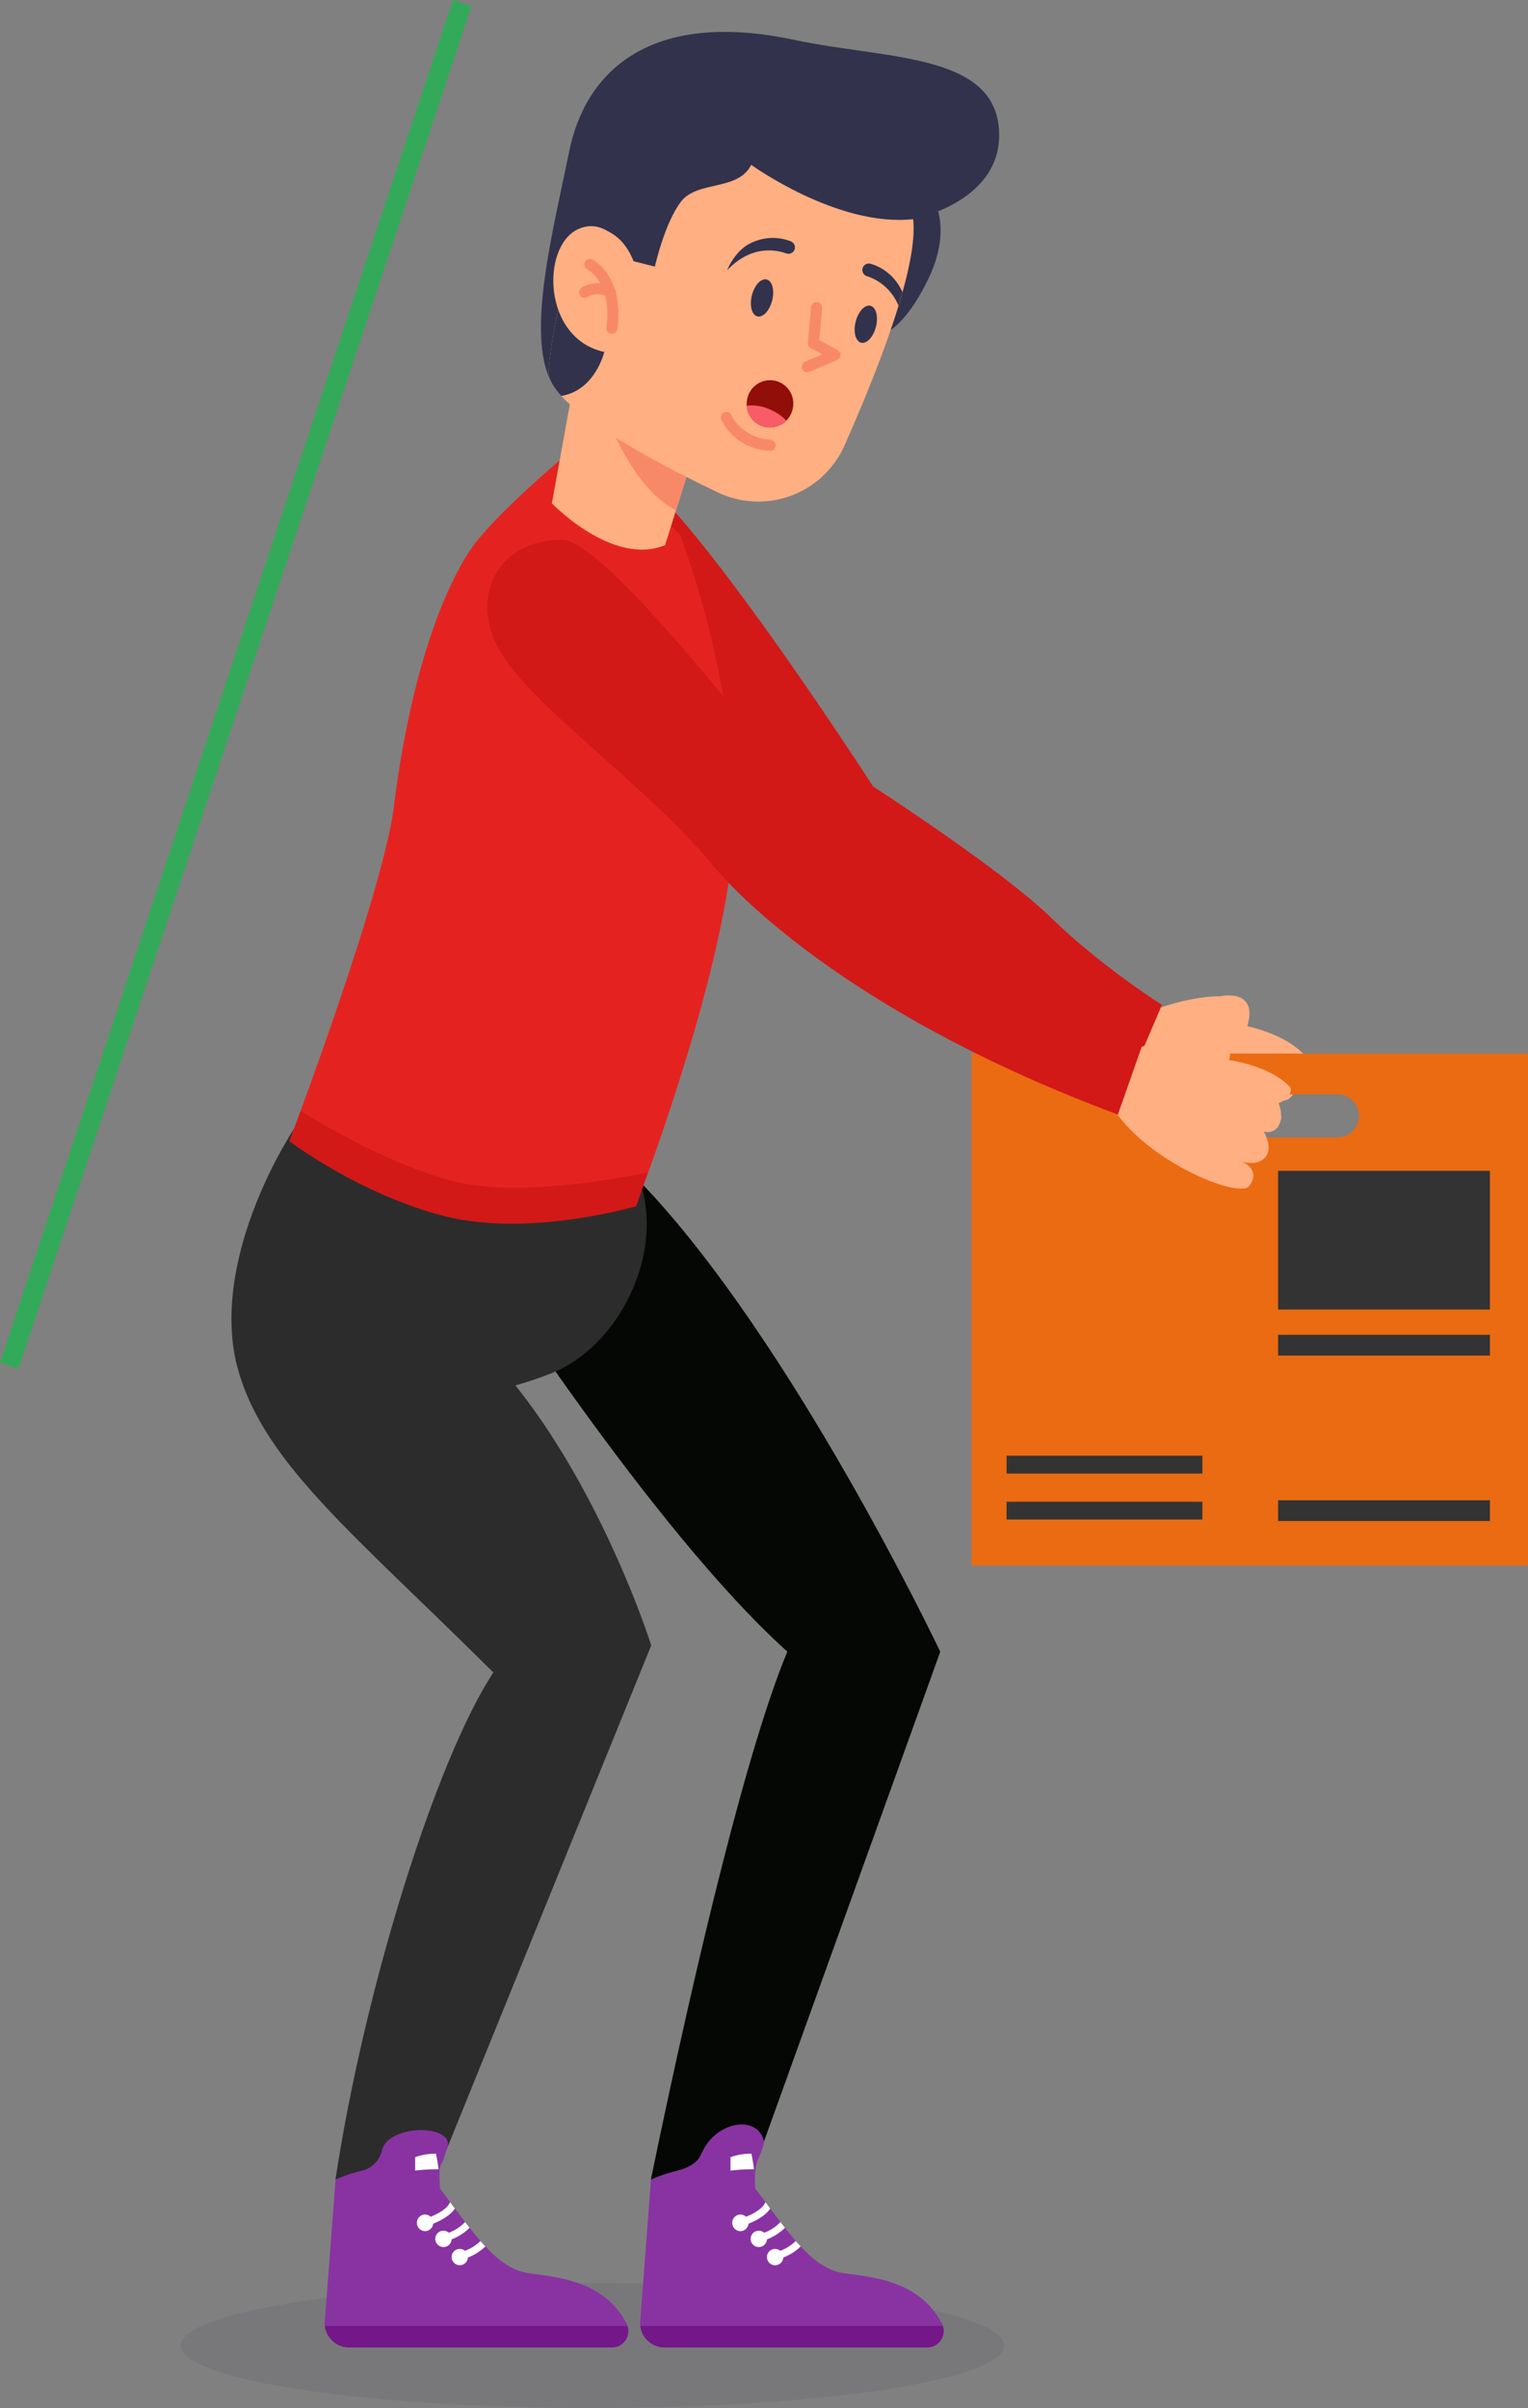 <svg xmlns="http://www.w3.org/2000/svg" viewBox="0 0 465.65 733.68"><rect x="0" y="0" width="465.65" height="733.68" fill="#808080" stroke="none"/><defs><style>.cls-10{fill:#32324c}.cls-3{fill:#8933a2}.cls-4{fill:#741789}.cls-5{fill:#fff}.cls-6{fill:#2c2c2c}.cls-7{fill:#ffaf82}.cls-8{fill:#d31818}.cls-11{fill:#f88968}</style></defs><g id="Capa_2" data-name="Capa 2"><g id="Información"><ellipse cx="180.57" cy="714.65" rx="125.47" ry="19.04" style="opacity:.1;fill:#32324c"/><path d="m286.54 503.26-56.77 157.68-31.43 3.15c14.53-70.19 29.78-132.51 41.6-160.87-41.48-37.24-95.4-122-95.4-122C163.24 372.51 195 360 195 360c46.34 48 91.54 143.26 91.54 143.26Z" style="fill:#050705"/><path class="cls-3" d="M282.61 715.24h-80.13a7.48 7.48 0 0 1-7.36-6.57 8.41 8.41 0 0 1 0-1.59l3.26-43a46.17 46.17 0 0 1 8-2.7c2.77-.67 6.48-2.4 7.32-5.19.06-.2.31-.48.4-.68 4.11-8.94 16.51-11.39 18.66-3.3.28 1-1.47 5.17-1.58 5.38-1.62 3.12-1 9.27-1 9.27 1.06 1.38 2.08 2.73 3.08 4.07l1.48 2c1 1.39 2.07 2.76 3.08 4.06.47.62.93 1.21 1.39 1.8 1.12 1.42 2.21 2.77 3.31 4 .49.58 1 1.13 1.49 1.67 4.13 4.43 8.3 7.46 13.23 8.16 8.69 1.22 22.88 2.2 29.73 15.22a4.58 4.58 0 0 1 .35.83 5 5 0 0 1-4.71 6.57Z"/><path class="cls-4" d="M282.61 715.23h-80.13a7.47 7.47 0 0 1-7.36-6.56h92.2a5 5 0 0 1-4.71 6.56Z"/><path class="cls-5" d="M234.74 672.91c-.93 1.39-2.82 3.07-6.64 4.63-.65.27-1.35.53-2.12.79l-.69-2.14c.76-.25 1.44-.51 2.06-.77 4.38-1.8 5.58-3.57 5.91-4.48Z"/><ellipse class="cls-5" cx="225.63" cy="677.26" rx="2.49" ry="2.54"/><path class="cls-5" d="M239.21 678.77a15.74 15.74 0 0 1-5.48 3.53c-.77.34-1.61.65-2.54 1l-.69-2.15q1.29-.43 2.34-.87a12.56 12.56 0 0 0 5-3.28c.45.59.91 1.18 1.37 1.77Z"/><path class="cls-5" d="M233.73 682.2a2.49 2.49 0 1 1-2.48-2.54 2.51 2.51 0 0 1 2.48 2.54Zm10.27 2.26a15.85 15.85 0 0 1-5.31 3.37c-.78.34-1.63.67-2.58 1l-.68-2.15c.87-.29 1.65-.59 2.35-.89a13.71 13.71 0 0 0 4.73-3c.49.58 1 1.13 1.49 1.67Z"/><path class="cls-5" d="M238.7 687.74a2.49 2.49 0 1 1-2.48-2.53 2.51 2.51 0 0 1 2.48 2.53Zm-8.93-26.8a56.15 56.15 0 0 0-7.15.41v-4.09a17.87 17.87 0 0 1 6.38-1.06c.34 1.74.59 3.34.77 4.74Z"/><path class="cls-6" d="M89.54 344.05s-24.9 37.14-17.7 70.52c0 0 44.08 24.08 95.82 4 21.16-8.21 34.9-36.83 27.32-58.61-.09-.26-.18-.51-.28-.77 0 0-63.09-17.91-105.16-15.14Z"/><path class="cls-6" d="M71.84 414.57c7.08 30.12 34.7 51.41 78.5 95-17.31 26.35-39.17 95.69-48.11 154.5l31.43-3.15 64.8-159.6s-20.46-65-59-97.56Z"/><path class="cls-3" d="M186.5 715.24h-80.13a7.47 7.47 0 0 1-7.37-6.57 7.65 7.65 0 0 1 0-1.59l3.26-43a46.17 46.17 0 0 1 8-2.7 8.18 8.18 0 0 0 5.94-5.5c.06-.21.11-.42.16-.63 1.84-8.27 23-8.19 19.82-.45a22.07 22.07 0 0 0-1 3.24c-1.24 2.28-1.17 2.22-1.24 3.92s.16 4.9.16 4.9c1.06 1.38 2.09 2.73 3.08 4.07.51.66 1 1.32 1.48 2 1.05 1.39 2.08 2.76 3.08 4.06.47.62.93 1.21 1.4 1.8 1.11 1.42 2.2 2.77 3.3 4 .49.58 1 1.13 1.5 1.67 4.13 4.43 8.29 7.46 13.22 8.16 8.69 1.22 22.88 2.2 29.74 15.22a3.92 3.92 0 0 1 .34.83 5 5 0 0 1-4.74 6.57Z"/><path class="cls-4" d="M186.5 715.23h-80.13a7.46 7.46 0 0 1-7.37-6.56h92.19a5 5 0 0 1-4.69 6.56Z"/><path class="cls-5" d="M138.63 672.91c-.93 1.39-2.82 3.07-6.63 4.63-.65.27-1.36.53-2.13.79l-.69-2.14c.76-.25 1.45-.51 2.06-.77 4.38-1.8 5.59-3.57 5.91-4.48.51.66.99 1.32 1.48 1.97Z"/><ellipse class="cls-5" cx="129.53" cy="677.26" rx="2.49" ry="2.54"/><path class="cls-5" d="M143.11 678.77a15.81 15.81 0 0 1-5.49 3.53c-.77.34-1.6.65-2.54 1l-.69-2.15q1.31-.43 2.34-.87a12.56 12.56 0 0 0 5-3.28c.45.59.91 1.18 1.38 1.77Z"/><path class="cls-5" d="M137.63 682.2a2.49 2.49 0 1 1-2.49-2.54 2.52 2.52 0 0 1 2.49 2.54Zm10.28 2.26a16 16 0 0 1-5.32 3.37q-1.16.51-2.58 1l-.68-2.15c.87-.29 1.65-.59 2.35-.89a13.51 13.51 0 0 0 4.73-3c.49.58.99 1.13 1.5 1.67Z"/><path class="cls-5" d="M142.59 687.74a2.48 2.48 0 1 1-2.48-2.53 2.51 2.51 0 0 1 2.48 2.53Zm-8.93-26.8a55.91 55.91 0 0 0-7.14.41v-4.09a17.92 17.92 0 0 1 6.33-1.06c.38 1.74.63 3.34.81 4.74Z"/><path class="cls-7" d="M380.1 312.68S392.12 315 398 322c1.53 1.81-2.74 6-6.48 4.75 0 0 3.92 2.45 3.28 4.82-1.4 5.21-5.57 3.58-5.57 3.58s2.49 4.76.23 7.55c-2.52 3.1-7.53 1.15-7.53 1.15s6 2.58 1.78 7.57c-3.21 3.81-31.35-9.64-40.39-27.41 0 0 6.12-15.11 10.56-17.09 0 0 9.63-3.43 18.06-3.38-.02-.05 11.7-2.54 8.16 9.14Z"/><path class="cls-8" d="M187.73 141.09c-18.74-1.24-29 14.07-21.92 31 7.41 17.6 40.53 43 60.93 70.62 0 0 29.51 44.3 118.46 84.29l8.89-20.83s-18.58-11.73-33.78-26.55-54.25-40-54.25-40-62.78-97.51-78.33-98.53Z"/><path d="M181.45 139.78a7.74 7.74 0 0 0-10.21-.11c-7.91 6.78-22.62 19.9-28.09 28.17-7.65 11.55-17.88 36.15-23.13 78-3.33 26.48-31.83 101.85-31.83 101.85s25 15.2 45.17 21.52c26.61 8.35 61-3.4 61-3.4s27.57-71.6 29.18-112c1.78-44.6-16.34-91-16.34-91Z" style="fill:#e42320"/><path class="cls-8" d="M91.62 338.49c-1.15 3.31-3.43 9.22-3.43 9.22s21.54 16.31 47.35 22.85 58.35-3.05 58.35-3.05l3.49-10.26s-37 8.1-58.72 2.76-47.04-21.52-47.04-21.52Z"/><path class="cls-10" d="M282.74 57.85s8.62 9.45.22 27-16.07 17.76-16.07 17.76-.46-43.75 15.85-44.76Z"/><path class="cls-7" d="m213.21 132.41-7.21 23.1-3.32 10.59c-16 6.57-34.5-12.74-34.5-12.74L174.6 118c7.31-2.63 22.52 5 31.52 10.09 4.23 2.45 7.09 4.32 7.09 4.32Z"/><path class="cls-11" d="m213.21 132.41-7.21 23.1c-14.93-7.68-22.64-33-22.64-33l22.79 5.62c4.2 2.41 7.06 4.28 7.06 4.28Z"/><path class="cls-10" d="M278.26 66.77s28.27-5.36 26.11-28S269.55 18 242.09 12.16c-44.23-9.43-63.72 9.84-68.61 33.89s-13.21 55.75-5.48 70.33 19.34-.32 28.65-13.75 55.17-50.16 81.61-35.86Z"/><path class="cls-7" d="M275.44 87.53c-.13.48-.26 1-.4 1.45l-.27 1q-.43 1.55-.93 3.12c-4.24 13.91-10.76 29.74-16.51 42.69A28.72 28.72 0 0 1 218.69 150c-17.56-8.42-38.94-19.88-47.62-29.36-2.64-2.88-4.09-5.57-3.91-7.95a156.58 156.58 0 0 1 3.49-20.86c5.31-24.07 14.61-53.43 14.61-53.43 29.23-22 88.49 4.48 92.81 27.08.99 5.17-.2 13.03-2.63 22.05Z"/><path d="M241.49 124.88a7.09 7.09 0 0 1-8.61 5.13 7.11 7.11 0 0 1-5.32-6.38 7.41 7.41 0 0 1 .19-2.23 7.09 7.09 0 1 1 13.74 3.48Z" style="fill:#920e08"/><path d="M239.62 128.16a7.08 7.08 0 0 1-12.06-4.53 12.91 12.91 0 0 1 7.31 1.25 13.76 13.76 0 0 1 4.75 3.28Z" style="fill:#f85c66"/><path class="cls-10" d="M235.31 91.56c-.79 3.11-2.81 5.27-4.51 4.84s-2.45-3.3-1.67-6.4 2.81-5.28 4.52-4.84 2.45 3.3 1.66 6.4Zm31.63 8.01c-.79 3.11-2.81 5.27-4.52 4.84s-2.45-3.3-1.66-6.4 2.8-5.28 4.51-4.84 2.45 3.3 1.67 6.4ZM176.08 69.9s11.54-3.94 17 9.69l6.49 1.64s3-13.42 8-19.85 17.35-3.1 21.36-11.16c0 0 26.37 19.09 49.38 16.55s-31.13-53.54-65.85-44.19S177.12 46 176.08 69.9Z"/><path class="cls-10" d="M221.59 82.35s2.45-6.57 8.16-8.7a15 15 0 0 1 11.34-.08 2 2 0 0 1 1.1 2.31 2 2 0 0 1-2.55 1.34c-3.43-1.22-10.85-2.48-18.05 5.13ZM275 89l-.27 1q-.43 1.55-.93 3.12a15.63 15.63 0 0 0-9.66-9 2.16 2.16 0 0 1-.73-.44 2 2 0 0 1-.46-2.19 2 2 0 0 1 2.29-1.14 15 15 0 0 1 8.91 7A11.14 11.14 0 0 1 275 89Zm-103.93 31.63c-2.64-2.88-4.09-5.57-3.92-7.95a158.46 158.46 0 0 1 3.5-20.86l13.51 15.39s-2.73 11.71-13.09 13.42Z"/><path class="cls-7" d="M193 79.59s-6.88-14.55-17-9.69c-11.1 5.37-10.68 33.19 8.08 37.32Z"/><path class="cls-11" d="M186.05 101.68a1.69 1.69 0 0 1-1.26-1.86c1.82-13.56-5.48-17.57-5.79-17.73a1.7 1.7 0 0 1-.72-2.28 1.67 1.67 0 0 1 2.25-.73c.4.2 9.77 5.12 7.61 21.19a1.7 1.7 0 0 1-1.9 1.45Z"/><path class="cls-11" d="M177.71 90.68a1.69 1.69 0 0 1-.54-3 9.57 9.57 0 0 1 9.39-.31 1.69 1.69 0 1 1-1.51 3 6.16 6.16 0 0 0-6 .1 1.71 1.71 0 0 1-1.34.21Zm53.42 46.18a16.69 16.69 0 0 1-11.31-9 1.69 1.69 0 0 1 3.13-1.29c.12.3 3 6.7 12 7.46a1.69 1.69 0 0 1-.28 3.36 21.75 21.75 0 0 1-3.54-.53Zm14.5-23.45a1.67 1.67 0 0 1-1.14-1 1.69 1.69 0 0 1 .89-2.22l5.21-2.22-3.54-1.94a1.69 1.69 0 0 1-.87-1.63l1-10.85a1.69 1.69 0 0 1 3.37.3l-.87 9.75 5.61 3.08a1.69 1.69 0 0 1-.15 3l-8.41 3.59a1.73 1.73 0 0 1-1.1.14Z"/><path d="M296.07 321v156h169.58V321Zm111.24 25.55h-52.9a6.56 6.56 0 0 1 0-13.11h52.9a6.56 6.56 0 1 1 0 13.11Z" style="fill:#ea6b12"/><path d="M306.75 457.55h59.68v5.43h-59.68zm0-14.01h59.68v5.43h-59.68zm82.74-86.81h64.55V399h-64.55zm0 49.96h64.55v6.33h-64.55zm0 50.41h64.55v6.33h-64.55z" style="fill:#333"/><path class="cls-7" d="M374.56 323s12.14 1.52 18.45 8.07c1.64 1.71-2.35 6.22-6.16 5.17 0 0 4.07 2.19 3.59 4.59-1.05 5.29-5.32 3.94-5.32 3.94s2.79 4.59.72 7.52c-2.31 3.26-7.44 1.65-7.44 1.65s6.14 2.17 2.28 7.43c-3 4-31.91-7.56-42.1-24.69 0 0 5.11-15.48 9.41-17.75 0 0 9.38-4.06 17.8-4.57 0 .02 11.53-3.2 8.77 8.64Z"/><path class="cls-8" d="M171.33 164.43c-18.78 0-28 15.95-19.83 32.37 8.54 17.07 43.26 40.27 65.43 66.46 0 0 32.35 42.27 123.74 76.33l7.51-21.36s-19.32-10.49-35.46-24.23S256 257.59 256 257.59s-69.08-93.16-84.67-93.16Z"/><path transform="rotate(-71.61 71.84 208.525)" style="fill:#33aa59" d="M-146.92 205.55H290.6v5.95h-437.52z"/></g></g></svg>
